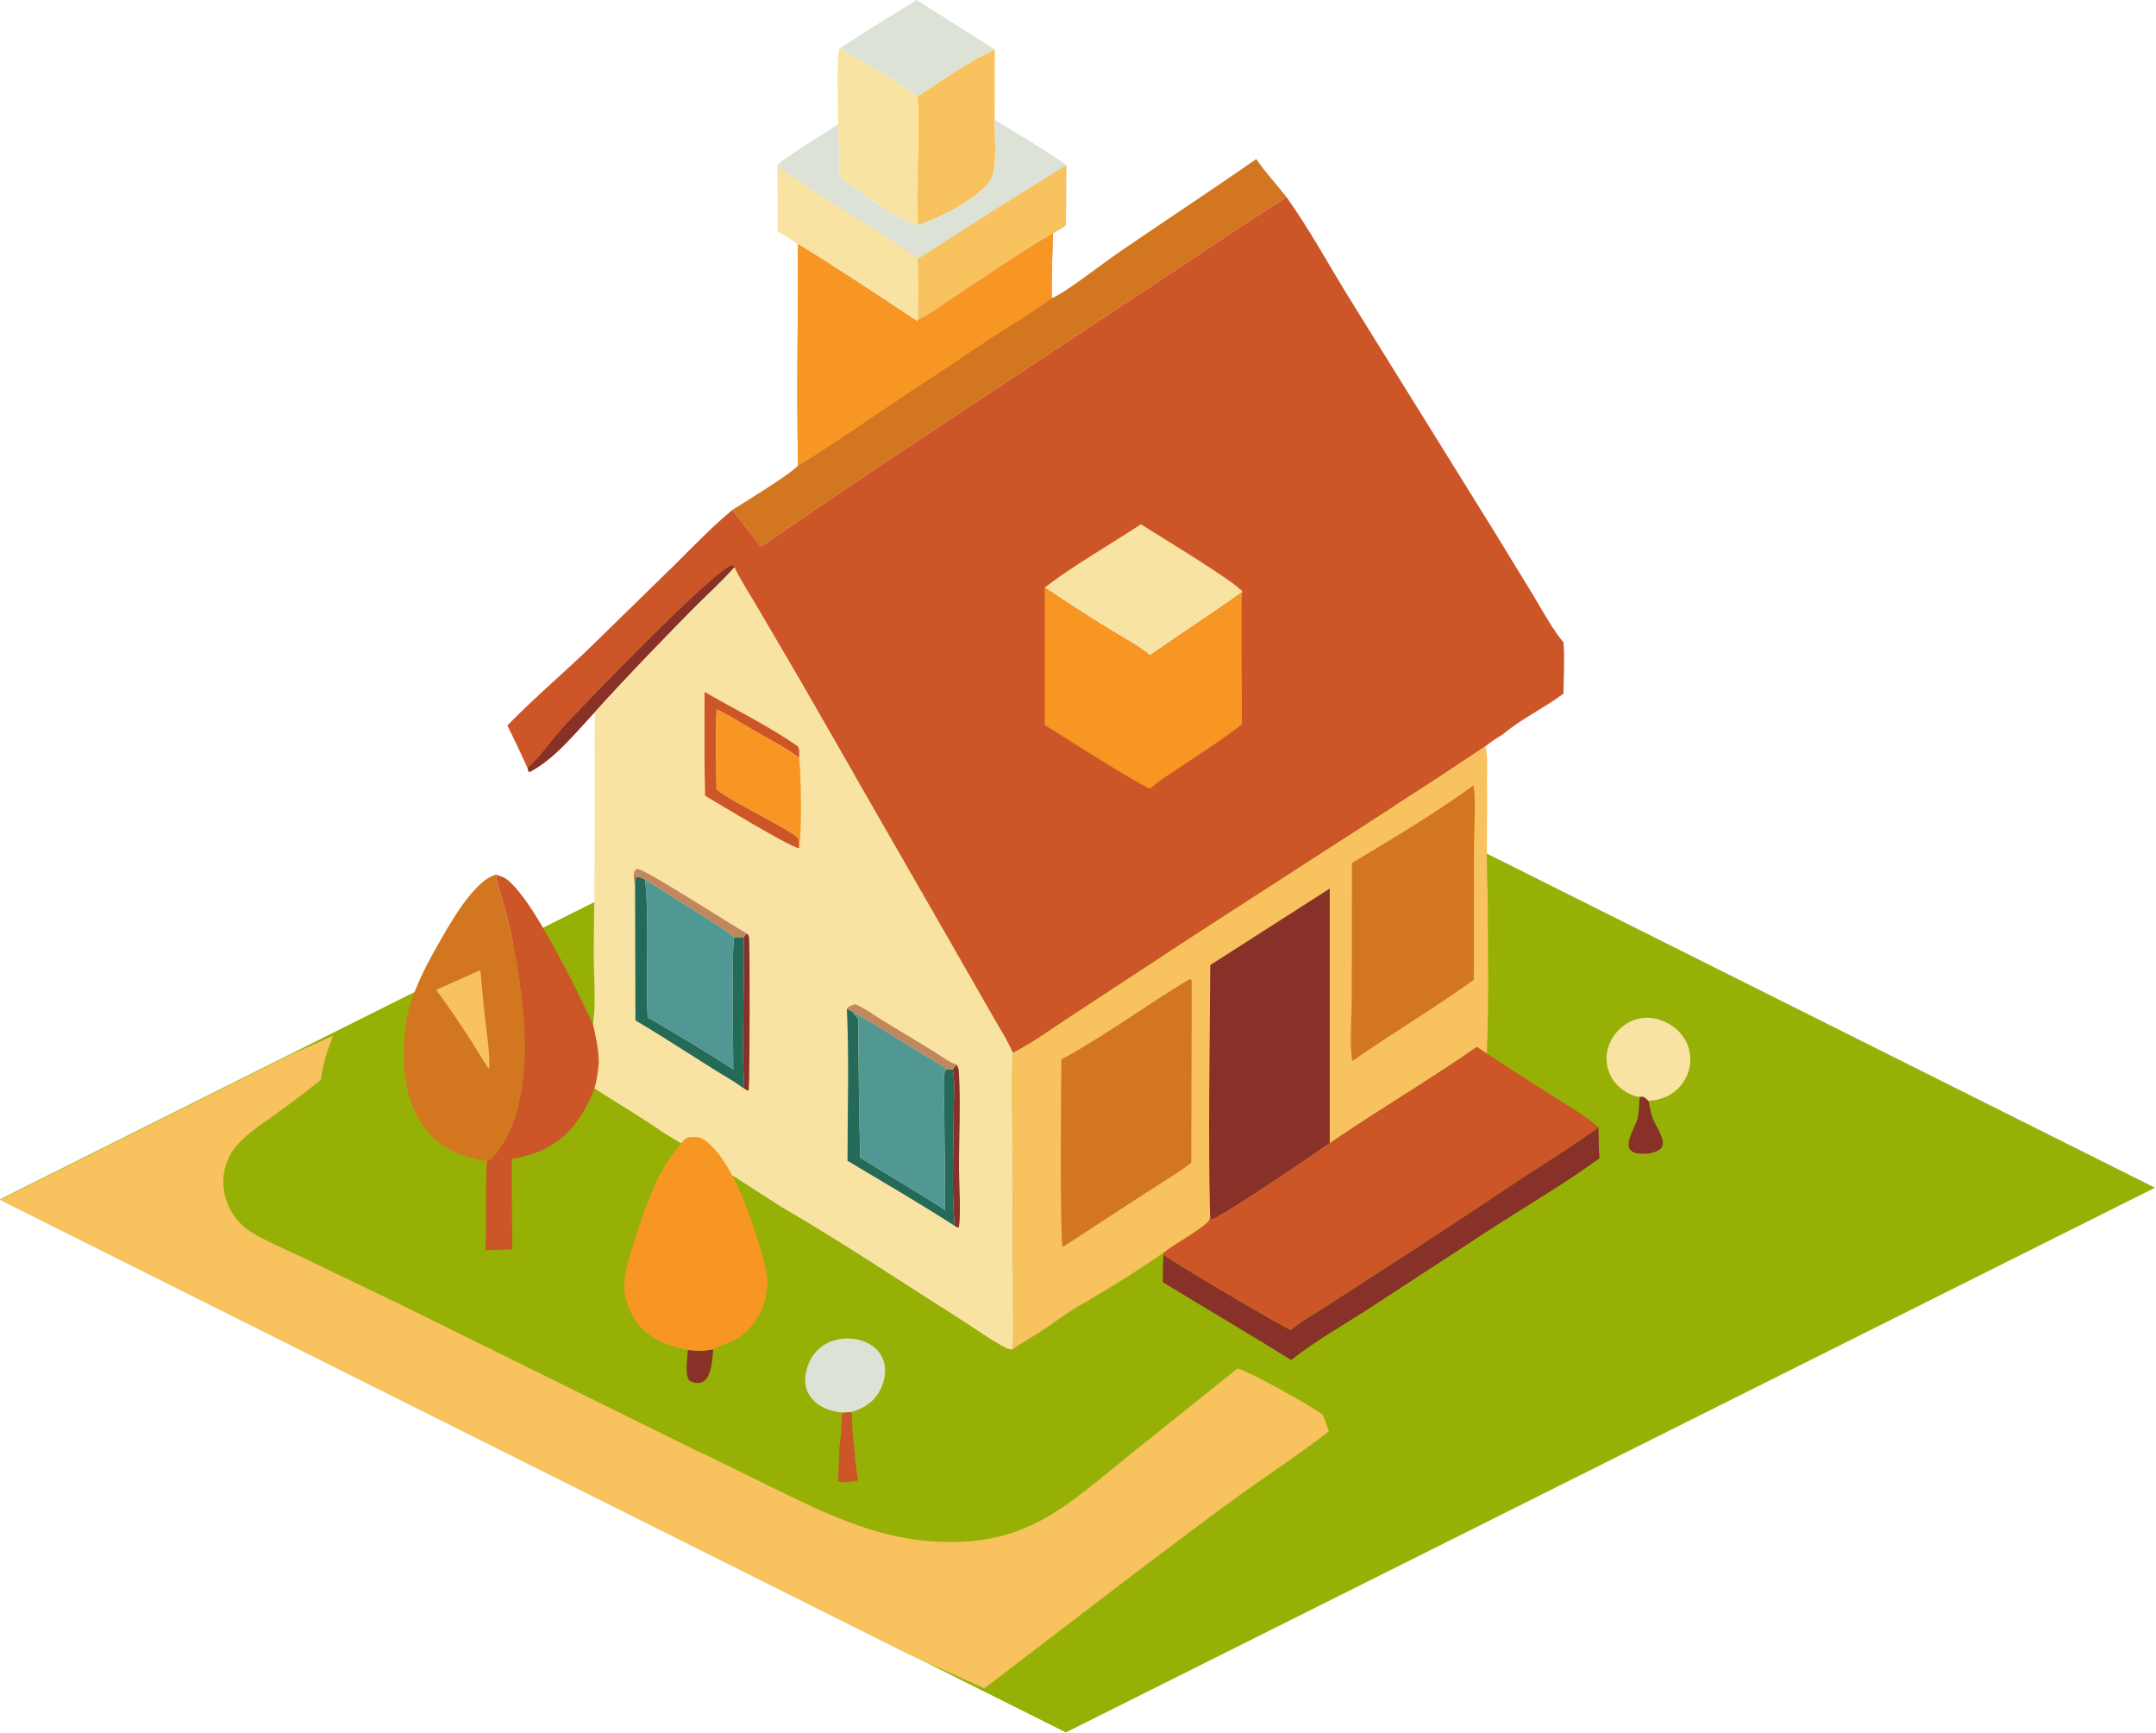 <?xml version="1.0" encoding="UTF-8" standalone="no"?>
<svg
   width="934.335"
   height="750.938"
   version="1.1"
   id="svg44"
   sodipodi:docname="house.svg"
   inkscape:version="1.3.2 (091e20ef0f, 2023-11-25)"
   xml:space="preserve"
   xmlns:inkscape="http://www.inkscape.org/namespaces/inkscape"
   xmlns:sodipodi="http://sodipodi.sourceforge.net/DTD/sodipodi-0.dtd"
   xmlns="http://www.w3.org/2000/svg"
   xmlns:svg="http://www.w3.org/2000/svg"><defs
     id="defs44" /><sodipodi:namedview
     id="namedview44"
     pagecolor="#ffffff"
     bordercolor="#000000"
     borderopacity="0.25"
     inkscape:showpageshadow="2"
     inkscape:pageopacity="0.0"
     inkscape:pagecheckerboard="0"
     inkscape:deskcolor="#d1d1d1"
     inkscape:zoom="0.87435265"
     inkscape:cx="682.79086"
     inkscape:cy="526.67536"
     inkscape:window-width="1920"
     inkscape:window-height="1011"
     inkscape:window-x="0"
     inkscape:window-y="0"
     inkscape:window-maximized="1"
     inkscape:current-layer="svg44" /><rect
     style="fill:#96b006;fill-opacity:1;stroke-width:20.541;stroke-linecap:round"
     id="rect1"
     width="527.934"
     height="516.684"
     x="-581.232"
     y="581.232"
     transform="matrix(0.894,-0.447,0.894,0.447,0,0)" /><path
     fill="#dde2d6"
     d="m 397.295,0 33.804,21.465 c -11.692,5.443 -22.797,13.314 -33.52,20.453 -8.499,-6.639 -24.049,-15.296 -33.769,-20.841 10.945,-7.336 22.289,-14.13 33.485,-21.077 z"
     id="path2" /><path
     fill="#f8c25e"
     d="m 431.099,21.465 -0.043,30.359 c -0.038,6.015 0.959,19.085 -0.92,24.297 -0.691,1.918 -2.021,3.612 -3.462,5.024 -7.55,7.398 -19.07,12.824 -28.892,16.458 -1.238,-18.422 1.255,-37.249 -0.203,-55.685 10.723,-7.139 21.828,-15.01 33.52,-20.453 z"
     id="path3" /><path
     fill="#f9e3a3"
     d="m 363.81,21.077 c 9.72,5.545 25.27,14.202 33.769,20.841 1.458,18.436 -1.035,37.263 0.203,55.685 -7.009,-1.36 -28.774,-16.258 -34.054,-21.686 -0.306,-7.363 -0.338,-14.757 -0.494,-22.125 -0.018,-4.351 -0.856,-30.64 0.576,-32.715 z"
     id="path4" /><path
     fill="#dde2d6"
     d="m 431.056,51.824 c 10.325,6.483 21.18,12.651 31.113,19.703 -0.27,8.73 0.009,17.488 -0.335,26.207 l -5.579,3.501 c -14.693,8.496 -28.645,18.415 -42.888,27.646 -4.808,3.116 -10.325,7.571 -15.549,9.781 l -0.256,0.631 c -17.143,-11.309 -34.143,-22.735 -51.683,-33.432 -2.8,-2.126 -5.87,-3.894 -8.865,-5.731 q 0.094,-14.263 -0.052,-28.525 c 2.151,-3 21.619,-14.502 26.272,-17.813 0.156,7.368 0.188,14.762 0.494,22.125 5.28,5.428 27.045,20.326 34.054,21.686 9.822,-3.634 21.342,-9.06 28.892,-16.458 1.441,-1.412 2.771,-3.106 3.462,-5.024 1.879,-5.212 0.882,-18.282 0.92,-24.297 z"
     id="path5" /><path
     fill="#f9e3a3"
     d="m 336.962,71.605 c 19.22,14.886 41.281,26.003 60.776,40.539 0.426,8.753 0.328,17.755 0.08,26.518 l -0.256,0.631 c -17.143,-11.309 -34.143,-22.735 -51.683,-33.432 -2.8,-2.126 -5.87,-3.894 -8.865,-5.731 q 0.094,-14.263 -0.052,-28.525 z"
     id="path6" /><path
     fill="#f8c25e"
     d="m 462.169,71.527 c -0.27,8.73 0.009,17.488 -0.335,26.207 l -5.579,3.501 c -14.693,8.496 -28.645,18.415 -42.888,27.646 -4.808,3.116 -10.325,7.571 -15.549,9.781 0.248,-8.763 0.346,-17.765 -0.08,-26.518 5.811,-3.456 11.414,-7.382 17.14,-10.997 q 23.55,-14.962 47.291,-29.62 z"
     id="path7" /><path
     fill="#d27620"
     d="m 455.816,129.172 c 5.285,-1.922 22.132,-15.054 28.209,-19.236 20.052,-13.799 40.416,-27.106 60.393,-41.028 3.899,5.733 8.822,10.982 13.093,16.473 -17.714,11.28 -35.05,23.086 -52.58,34.644 l -121.219,80.212 -37.893,25.622 c -5.341,3.613 -10.621,7.561 -16.116,10.914 -4.015,-5.347 -8.246,-10.528 -12.262,-15.877 5.782,-3.697 24.879,-15.246 28.43,-19.241 -0.727,-31.857 0.019,-63.918 0.008,-95.794 17.54,10.697 34.54,22.123 51.683,33.432 l 0.256,-0.631 c 5.224,-2.21 10.741,-6.665 15.549,-9.781 14.243,-9.231 28.195,-19.15 42.888,-27.646 -0.108,9.283 -0.673,18.667 -0.439,27.937 z"
     id="path8" /><path
     fill="#f89624"
     d="m 456.255,101.235 c -0.108,9.283 -0.673,18.667 -0.439,27.937 -8.136,6.123 -17.253,11.413 -25.793,17.005 -10.799,7.071 -21.383,14.503 -32.309,21.373 -5.815,3.846 -49.387,33.599 -51.843,34.105 -0.727,-31.857 0.019,-63.918 0.008,-95.794 17.54,10.697 34.54,22.123 51.683,33.432 l 0.256,-0.631 c 5.224,-2.21 10.741,-6.665 15.549,-9.781 14.243,-9.231 28.195,-19.15 42.888,-27.646 z"
     id="path9" /><path
     fill="#cc5627"
     d="m 557.511,85.381 c 10.445,14.603 19.133,30.877 28.663,46.109 l 60.678,97.668 17.096,27.911 c 3.325,5.503 9.549,16.791 13.609,21.144 0.568,7.343 0.076,14.942 -0.002,22.314 -8.326,6.218 -18.116,10.844 -26.071,17.459 -2.683,1.693 -5.293,3.367 -7.771,5.355 q -19.151,12.902 -38.612,25.329 l -89.868,58.049 -50.947,33.441 c -8.275,5.386 -16.608,11.544 -25.375,16.015 -2.219,-5.392 -5.83,-10.86 -8.715,-15.966 l -18.839,-32.91 -64.989,-113.142 -18.387,-31.391 c -3.274,-5.562 -6.953,-11.135 -9.734,-16.955 -5.952,6.704 -12.802,12.779 -19.09,19.185 -13.993,14.258 -28.048,28.744 -41.422,43.582 -8.292,8.773 -17.58,20.573 -28.498,26.005 l -0.626,-1.839 q -4.195,-9.305 -8.728,-18.451 c 12.107,-12.454 25.565,-23.632 37.955,-35.829 l 33.535,-32.757 c 8.503,-8.383 16.851,-17.211 26.068,-24.811 4.016,5.349 8.247,10.53 12.262,15.877 5.495,-3.353 10.775,-7.301 16.116,-10.914 l 37.893,-25.622 121.219,-80.212 c 17.53,-11.558 34.866,-23.364 52.58,-34.644 z"
     id="path13" /><path
     fill="#873129"
     d="m 228.611,332.744 c 5.962,-5.186 10.687,-12.505 16.094,-18.341 9.112,-9.835 65.103,-67.856 72.572,-69.515 l 0.97,0.923 c -5.952,6.704 -12.802,12.779 -19.09,19.185 -13.993,14.258 -28.048,28.744 -41.422,43.582 -8.292,8.773 -17.58,20.573 -28.498,26.005 z"
     id="path14" /><path
     fill="#f9e3a3"
     d="m 494.393,227.149 c 6.046,3.866 42.23,25.696 44.056,29.25 l -0.279,0.258 c -13.092,9.352 -26.631,18.093 -39.825,27.31 -4.989,-4.331 -11.718,-7.676 -17.372,-11.183 q -14.33,-8.782 -28.223,-18.24 c 13.078,-10.041 27.909,-18.249 41.643,-27.395 z"
     id="path15" /><path
     fill="#f89624"
     d="m 452.75,254.544 q 13.893,9.458 28.223,18.24 c 5.654,3.507 12.383,6.852 17.372,11.183 13.194,-9.217 26.733,-17.958 39.825,-27.31 -0.346,19.029 0.054,38.114 0.034,57.149 -8.576,6.775 -18.023,12.642 -27.082,18.755 -4.207,2.839 -8.921,5.677 -12.637,9.121 -3.573,-0.81 -39.489,-23.612 -45.76,-27.597 z"
     id="path16" /><path
     fill="#873129"
     d="m 309.09,584.614 c -0.386,3.324 -0.507,7.167 -1.689,10.318 -0.663,1.765 -1.692,3.466 -3.606,4.061 -1.73,0.537 -3.368,0.065 -4.912,-0.721 -2.335,-2.879 -0.936,-9.755 -0.778,-13.401 l 2.963,0.249 c 2.709,0.37 5.344,-0.086 8.022,-0.506 z"
     id="path18" /><path
     fill="#cc5627"
     d="m 364.893,611.996 4.219,-0.263 c 0.123,3.928 0.23,7.839 0.653,11.748 0.58,6.011 1.111,12.062 2.052,18.03 -2.709,0.37 -5.962,1.187 -8.618,0.341 0.093,-5.211 0.419,-10.426 0.669,-15.632 0.715,-4.696 0.87,-9.483 1.025,-14.224 z"
     id="path19" /><path
     fill="#873129"
     d="m 710.579,475.212 c 1.462,-0.171 1.562,-0.204 2.759,0.749 0.33,0.263 0.74,0.671 1.052,0.973 l 1.035,4.938 c 0.915,4.47 4.151,7.898 5.08,12.208 0.308,1.427 0.037,2.294 -0.704,3.539 -2.543,2.063 -5.874,2.405 -9.076,2.214 -1.676,-0.1 -3.281,-0.403 -4.341,-1.823 -2.338,-3.132 2.63,-10.336 3.372,-13.768 0.612,-2.83 0.554,-6.122 0.823,-9.03 z"
     id="path20" /><path
     fill="#dde2d6"
     d="m 364.893,611.996 c -1.969,-0.25 -4.042,-0.576 -5.913,-1.242 -3.723,-1.327 -7.236,-3.97 -8.94,-7.601 -1.822,-3.885 -1.166,-8.514 0.404,-12.365 q 0.166,-0.414 0.353,-0.818 0.188,-0.405 0.396,-0.799 0.208,-0.394 0.436,-0.777 0.229,-0.383 0.476,-0.754 0.248,-0.371 0.515,-0.728 0.267,-0.357 0.552,-0.7 0.285,-0.343 0.587,-0.671 0.302,-0.327 0.621,-0.639 0.319,-0.311 0.654,-0.606 0.334,-0.295 0.684,-0.572 0.349,-0.276 0.713,-0.535 0.363,-0.258 0.739,-0.497 0.377,-0.239 0.765,-0.459 0.388,-0.219 0.787,-0.418 0.399,-0.199 0.808,-0.377 0.409,-0.178 0.826,-0.334 c 4.784,-1.802 10.577,-1.586 15.211,0.571 3.473,1.617 6.287,4.387 7.427,8.101 1.276,4.153 0.326,8.878 -1.652,12.657 -2.62,5.004 -6.997,7.688 -12.23,9.3 z"
     id="path21" /><path
     fill="#f9e3a3"
     d="m 710.579,475.212 c -0.244,-0.023 -0.489,-0.037 -0.731,-0.068 -3.757,-0.48 -8.511,-3.936 -10.587,-6.941 -2.519,-3.647 -3.624,-8.175 -2.795,-12.554 0.916,-4.84 3.956,-9.25 8.078,-11.927 q 0.366,-0.238 0.743,-0.457 0.377,-0.22 0.765,-0.419 0.388,-0.2 0.786,-0.379 0.397,-0.179 0.804,-0.338 0.406,-0.159 0.82,-0.296 0.414,-0.138 0.835,-0.254 0.42,-0.116 0.846,-0.21 0.426,-0.095 0.856,-0.167 0.431,-0.073 0.864,-0.123 0.433,-0.05 0.869,-0.078 0.435,-0.028 0.871,-0.033 0.437,-0.006 0.872,0.011 0.436,0.017 0.871,0.056 0.434,0.039 0.866,0.101 0.432,0.061 0.86,0.145 0.429,0.084 0.852,0.189 c 5.142,1.27 9.846,4.525 12.441,9.193 q 0.216,0.393 0.411,0.798 0.196,0.403 0.37,0.817 0.174,0.414 0.327,0.836 0.153,0.422 0.284,0.851 0.131,0.429 0.24,0.864 0.108,0.436 0.194,0.876 0.087,0.441 0.15,0.885 0.064,0.444 0.104,0.891 0.041,0.447 0.058,0.895 0.018,0.449 0.012,0.897 -0.005,0.449 -0.034,0.897 -0.028,0.448 -0.08,0.894 -0.051,0.446 -0.126,0.888 -0.074,0.443 -0.171,0.881 -0.097,0.438 -0.216,0.871 -0.12,0.432 -0.261,0.858 -0.284,0.851 -0.652,1.669 -0.368,0.818 -0.817,1.595 -0.449,0.777 -0.973,1.505 -0.525,0.728 -1.12,1.399 -0.596,0.671 -1.255,1.279 -0.66,0.608 -1.378,1.146 -0.717,0.539 -1.486,1.002 -0.768,0.463 -1.579,0.847 c -2.567,1.223 -5.147,1.839 -7.977,1.93 -0.312,-0.302 -0.722,-0.71 -1.052,-0.973 -1.197,-0.953 -1.297,-0.92 -2.759,-0.749 z"
     id="path22" /><path
     fill="#873129"
     d="m 692.703,488.387 c 0.128,4.474 0.125,8.995 0.449,13.458 -14.542,10.539 -30.113,19.769 -45.243,29.43 l -54.407,35.499 c -11.312,7.356 -23.355,14.098 -33.964,22.447 -18.413,-11.471 -37.144,-22.399 -55.64,-33.724 0.014,-3.997 0.02,-7.971 0.365,-11.957 3.737,3.195 51.261,31.186 55.147,32.662 3.777,-3.375 8.709,-6.004 12.983,-8.764 l 24.196,-15.613 q 30.444,-19.6 60.514,-39.77 c 11.902,-7.848 24.073,-15.261 35.6,-23.668 z"
     id="path23" /><path
     fill="#cc5627"
     d="m 214.884,378.962 c 1.751,0.539 3.584,1.026 5.026,2.206 9.296,7.602 21.248,31.134 27.013,42.031 3.525,6.663 6.495,13.629 10.015,20.265 1.315,5.627 2.408,10.822 2.612,16.63 -0.353,3.868 -0.798,7.726 -1.931,11.456 -4.419,11.665 -11.405,21.775 -23.128,26.971 -4.071,1.805 -8.366,2.814 -12.716,3.675 l 0.042,18.632 q 0.164,10.261 0.164,20.489 l -11.661,0.347 c 0.435,-7.454 0.361,-14.927 0.319,-22.389 0.045,-5.381 -0.023,-10.788 0.393,-16.155 2.29,-1.145 3.928,-3.184 5.372,-5.253 17.447,-24.998 10.368,-69.571 3.992,-97.866 -1.549,-6.873 -4.242,-13.593 -5.427,-20.506 -0.03,-0.177 -0.056,-0.355 -0.085,-0.533 z"
     id="path24" /><path
     fill="#d27620"
     d="m 176.187,441.234 c 2.384,-10.988 7.556,-21.342 13.102,-31.054 5.088,-8.911 15.701,-28.511 25.595,-31.218 0.029,0.178 0.055,0.356 0.085,0.533 1.185,6.913 3.878,13.633 5.427,20.506 6.376,28.295 13.455,72.868 -3.992,97.866 -1.444,2.069 -3.082,4.108 -5.372,5.253 -10.623,-1.872 -19.735,-5.03 -26.543,-13.88 -10.641,-13.83 -10.465,-31.578 -8.302,-48.006 z"
     id="path26" /><path
     fill="#cc5627"
     d="m 640.018,453.507 c 1.41,0.996 2.877,1.926 4.315,2.882 10.013,6.732 20.278,13.115 30.43,19.637 5.95,3.821 12.638,7.689 17.94,12.361 -11.527,8.407 -23.698,15.82 -35.6,23.668 q -30.07,20.17 -60.514,39.77 l -24.196,15.613 c -4.274,2.76 -9.206,5.389 -12.983,8.764 -3.886,-1.476 -51.41,-29.467 -55.147,-32.662 l -0.379,-0.56 c 5.911,-4.644 12.865,-8.025 18.679,-12.79 1.575,-1.29 1.606,-1.68 1.829,-3.597 0.126,0.607 0.331,1.205 0.507,1.8 2.778,0.064 46.791,-29.779 51.36,-33.162 20.945,-14.38 42.892,-27.203 63.759,-41.724 z"
     id="path27" /><path
     fill="#f8c25e"
     d="m 643.713,323.341 c 1.275,4.472 0.637,10.55 0.708,15.222 0.245,16.361 -0.434,32.873 0.309,49.197 0.004,22.813 0.552,45.851 -0.397,68.629 -1.438,-0.956 -2.905,-1.886 -4.315,-2.882 -20.867,14.521 -42.814,27.344 -63.759,41.724 -4.569,3.383 -48.582,33.226 -51.36,33.162 -0.176,-0.595 -0.381,-1.193 -0.507,-1.8 -0.223,1.917 -0.254,2.307 -1.829,3.597 -5.814,4.765 -12.768,8.146 -18.679,12.79 -9.626,6.686 -19.858,13.199 -29.997,19.071 -0.565,0.351 -1.4,0.715 -1.784,1.257 -7.359,3.592 -14.31,9.133 -21.176,13.64 -3.832,2.515 -8.292,4.785 -11.857,7.618 l -0.401,0.164 c 0.588,-5.527 0.4,-11.181 0.392,-16.733 q -0.38,-37.995 -0.322,-75.991 c -0.007,-11.871 -0.534,-23.999 0.172,-35.831 8.767,-4.471 17.1,-10.629 25.375,-16.015 l 50.947,-33.441 89.868,-58.049 q 19.461,-12.427 38.612,-25.329 z"
     id="path28" /><path
     fill="#d27620"
     d="m 638.618,340.244 c 1.052,7.28 0.173,18.333 0.163,26.08 l -0.087,58.19 c -17.118,12.321 -35.373,23.11 -52.669,35.231 -1.239,-7.053 -0.26,-18.758 -0.236,-26.181 l 0.116,-59.681 c 17.744,-10.625 36.002,-21.471 52.713,-33.639 z"
     id="path29" /><path
     fill="#d27620"
     d="m 515.696,424.107 0.76,0.72 -0.206,78.935 c -6.131,4.743 -13.101,8.773 -19.608,12.998 l -35.993,23.44 c -0.025,-0.022 -0.056,-0.04 -0.074,-0.068 -1.34,-2.016 -0.728,-74.08 -0.606,-81.126 18.735,-10.093 37.203,-23.84 55.727,-34.899 z"
     id="path30" /><path
     fill="#873129"
     d="m 576.258,384.98 0.001,110.251 c -4.569,3.383 -48.582,33.226 -51.36,33.162 -0.176,-0.595 -0.381,-1.193 -0.507,-1.8 -0.859,-36.082 -0.084,-72.372 0.085,-108.475 z"
     id="path31" /><path
     fill="#f9e3a3"
     d="m 318.247,245.811 c 2.781,5.82 6.46,11.393 9.734,16.955 l 18.387,31.391 64.989,113.142 18.839,32.91 c 2.885,5.106 6.496,10.574 8.715,15.966 -0.706,11.832 -0.179,23.96 -0.172,35.831 q -0.058,37.997 0.322,75.991 c 0.008,5.552 0.196,11.206 -0.392,16.733 -1.889,-0.205 -3.24,-0.972 -4.865,-1.901 -6.986,-3.996 -13.661,-8.822 -20.485,-13.12 -24.738,-15.58 -49.212,-32.078 -74.513,-46.681 -16.917,-10.814 -33.788,-22.041 -51.12,-32.162 -9.692,-6.817 -20.133,-12.828 -30.067,-19.316 1.133,-3.73 1.578,-7.588 1.931,-11.456 -0.204,-5.808 -1.297,-11.003 -2.612,-16.63 1.488,-6.984 0.278,-23.343 0.355,-31.337 q 0.595,-46.209 0.377,-92.421 l 0.065,-11.128 c 13.374,-14.838 27.429,-29.324 41.422,-43.582 6.288,-6.406 13.138,-12.481 19.09,-19.185 z"
     id="path32" /><path
     fill="#873129"
     d="m 323.74,404.461 c 0.273,0.419 0.656,0.784 0.818,1.256 0.485,1.41 0.368,61.019 -0.065,66.48 l -0.586,0.312 -1.349,-0.842 c -1.027,-15.849 -0.295,-32.053 -0.228,-47.939 0.025,-5.811 0.36,-11.825 -0.099,-17.611 0.408,-0.651 0.963,-1.12 1.509,-1.656 z"
     id="path33" /><path
     fill="#873129"
     d="m 414.556,461.241 c 0.884,1.311 0.938,2.392 1.028,3.955 0.787,13.587 -0.025,27.656 0.011,41.289 0.015,5.934 0.906,19.604 0,24.72 -0.034,0.191 -0.09,0.377 -0.135,0.565 -1.248,-0.134 -0.671,0.077 -1.724,-0.654 -1.438,-16.121 -0.475,-33.002 -0.449,-49.21 0.01,-5.953 0.676,-12.69 -0.35,-18.512 0.4,-0.793 1.056,-1.466 1.619,-2.153 z"
     id="path34" /><path
     fill="#c18860"
     d="m 367.009,437.106 c 0.937,-1.339 2.105,-1.546 3.584,-1.998 4.096,1.587 8.068,4.67 11.863,6.976 l 22.239,13.48 c 2.909,1.798 6.579,4.719 9.861,5.677 -0.563,0.687 -1.219,1.36 -1.619,2.153 l -2.334,-0.104 c -13.676,-8.242 -27.043,-16.962 -40.985,-24.762 z"
     id="path35" /><path
     fill="#c18860"
     d="m 275.214,383.854 c -0.339,-2.086 -0.973,-4.279 -0.295,-6.331 0.402,-0.429 0.716,-1.054 1.352,-1.053 3.259,0.002 40.713,24.31 47.469,27.991 -0.546,0.536 -1.101,1.005 -1.509,1.656 -1.323,0.068 -2.668,0.017 -3.993,0.015 -1.336,-2.024 -34.297,-22.162 -38.638,-24.965 -1.369,-0.573 -2.603,-1.493 -4.049,-1.058 -0.418,1.285 -0.368,2.417 -0.337,3.745 z"
     id="path36" /><path
     fill="#cc5627"
     d="m 305.345,299.727 c 13.313,7.866 27.82,14.752 40.422,23.657 0.844,1.306 0.568,3.448 0.566,4.987 -5.591,-4.338 -12.344,-7.68 -18.474,-11.229 -5.706,-3.303 -11.406,-6.969 -17.314,-9.873 -0.471,11.541 -0.19,23.203 -0.023,34.754 7.064,5.79 32.14,17.285 35.314,21.163 0.122,0.149 0.367,1.43 0.38,1.515 0.129,0.904 0.075,1.908 0.082,2.825 -4.806,-0.936 -34.632,-19.211 -40.716,-22.763 -0.451,-14.989 -0.251,-30.041 -0.237,-45.036 z"
     id="path37" /><path
     fill="#256a58"
     d="m 367.009,437.106 2.609,1.422 0.5,0.75 c 0.557,0.828 1.163,1.534 1.835,2.27 q 0.125,30.013 0.819,60.019 c 12.192,7.639 24.682,14.837 36.755,22.657 0.166,-14.228 -0.26,-28.496 -0.319,-42.73 -0.024,-5.64 -0.606,-11.928 0.214,-17.457 0.369,-0.248 0.77,-0.582 1.181,-0.747 l 2.334,0.104 c 1.026,5.822 0.36,12.559 0.35,18.512 -0.026,16.208 -0.989,33.089 0.449,49.21 -15.232,-9.801 -30.905,-18.915 -46.456,-28.201 0.003,-21.855 0.709,-43.989 -0.271,-65.809 z"
     id="path38" /><path
     fill="#256a58"
     d="m 275.214,383.854 c -0.031,-1.328 -0.081,-2.46 0.337,-3.745 1.446,-0.435 2.68,0.485 4.049,1.058 1.855,19.676 0.251,39.777 1.054,59.533 12.431,7.403 25.016,14.675 37.106,22.626 0.055,-7.673 -0.78,-54.609 0.478,-57.194 1.325,0.002 2.67,0.053 3.993,-0.015 0.459,5.786 0.124,11.8 0.099,17.611 -0.067,15.886 -0.799,32.09 0.228,47.939 l -4.489,-3.052 c -14.392,-8.578 -28.226,-18.03 -42.698,-26.509 z"
     id="path39" /><path
     fill="#f89624"
     d="m 310.545,307.269 c 5.908,2.904 11.608,6.57 17.314,9.873 6.13,3.549 12.883,6.891 18.474,11.229 0.854,5.818 1.2,33.602 -0.035,39.155 -0.007,-0.917 0.047,-1.921 -0.082,-2.825 -0.013,-0.085 -0.258,-1.366 -0.38,-1.515 -3.174,-3.878 -28.25,-15.373 -35.314,-21.163 -0.167,-11.551 -0.448,-23.213 0.023,-34.754 z"
     id="path40" /><path
     fill="#519894"
     d="m 279.6,381.167 c 4.341,2.803 37.302,22.941 38.638,24.965 -1.258,2.585 -0.423,49.521 -0.478,57.194 -12.09,-7.951 -24.675,-15.223 -37.106,-22.626 -0.803,-19.756 0.801,-39.857 -1.054,-59.533 z"
     id="path41" /><path
     fill="#519894"
     d="m 369.618,438.528 c 13.942,7.8 27.309,16.52 40.985,24.762 -0.411,0.165 -0.812,0.499 -1.181,0.747 -0.82,5.529 -0.238,11.817 -0.214,17.457 0.059,14.234 0.485,28.502 0.319,42.73 -12.073,-7.82 -24.563,-15.018 -36.755,-22.657 q -0.694,-30.006 -0.819,-60.019 c -0.672,-0.736 -1.278,-1.442 -1.835,-2.27 z"
     id="path42" /><path
     id="path43"
     style="fill:#f8c25e;fill-opacity:1;stroke-width:0.89"
     d="m 208.184,420.316 -19.18,8.543 c 4.817,6.484 9.288,13.215 12.207,17.535 3.734,5.528 6.995,11.365 10.723,16.869 0.753,-6.216 -1.714,-20.394 -2.316,-27.377 -0.431,-5.194 -0.984,-10.378 -1.434,-15.57 z m -63.85,28.441 -12.924,5.756 -6.461,2.881 L 5.9893318e-4,519.869 393.85,716.795 l 32.748,14.678 c 0.114,-0.086 0.258,-0.184 0.369,-0.27 l 22.053,-16.863 c 27.391,-20.884 54.708,-41.974 82.471,-62.387 14.663,-10.781 29.958,-20.68 44.383,-31.775 -0.756,-2.462 -1.654,-4.832 -2.605,-7.227 -4.359,-3.481 -32.262,-19.092 -36.998,-20.037 L 490.702,629.404 C 461.36,652.97 444.08,671.164 402.28,667.664 378.661,665.686 358.594,656.097 337.796,646 l -31.875,-15.67 -2.547,-1.064 -129.543,-63.934 -41.512,-19.959 c -6.859,-3.274 -13.992,-6.289 -20.652,-9.914 -3.222,-1.753 -6.095,-3.751 -8.494,-6.498 -0.291,-0.332 -0.573,-0.671 -0.846,-1.018 -0.273,-0.346 -0.538,-0.698 -0.793,-1.057 -0.255,-0.359 -0.5,-0.723 -0.736,-1.094 -0.236,-0.371 -0.463,-0.748 -0.68,-1.129 -0.217,-0.382 -0.422,-0.768 -0.619,-1.16 -0.196,-0.392 -0.382,-0.789 -0.559,-1.189 -0.176,-0.401 -0.342,-0.806 -0.498,-1.215 -0.155,-0.409 -0.3,-0.821 -0.434,-1.236 -0.134,-0.416 -0.257,-0.836 -0.369,-1.258 -0.112,-0.422 -0.213,-0.847 -0.303,-1.273 -0.091,-0.427 -0.17,-0.855 -0.238,-1.285 -0.068,-0.431 -0.126,-0.863 -0.172,-1.297 -0.046,-0.434 -0.08,-0.868 -0.104,-1.303 -0.023,-0.435 -0.035,-0.871 -0.035,-1.307 -9e-4,-0.436 0.01,-0.872 0.031,-1.307 0.022,-0.435 0.053,-0.869 0.098,-1.303 0.46,-4.432 2.156,-8.858 4.967,-12.393 4.8,-6.035 12.371,-10.591 18.586,-15.164 6.298,-4.555 12.486,-9.248 18.562,-14.078 0.819,-6.553 2.836,-12.939 5.303,-19.139 z" /><path
     fill="#f89624"
     d="m 298.136,492.747 c 2.039,-0.204 3.588,-0.307 5.58,0.217 13.154,7.19 22.32,36.055 26.493,50.293 1.101,3.754 2,7.527 2.447,11.417 -0.2,8.627 -2.913,16.217 -9.223,22.292 -4.468,4.301 -9.216,4.876 -14.343,7.648 -2.678,0.42 -5.313,0.876 -8.022,0.506 l -2.963,-0.249 c -0.041,-0.015 -0.08,-0.037 -0.122,-0.047 -5.864,-1.364 -11.236,-2.713 -16.24,-6.262 -6.717,-4.763 -9.907,-11.547 -11.2,-19.413 -0.254,-5.585 1.405,-11.41 2.893,-16.732 q 3.752,-12.634 8.66,-24.866 c 3.243,-8.807 8.177,-16.456 14.256,-23.547 0.384,-0.542 1.219,-0.906 1.784,-1.257 z"
     id="path25" /></svg>
